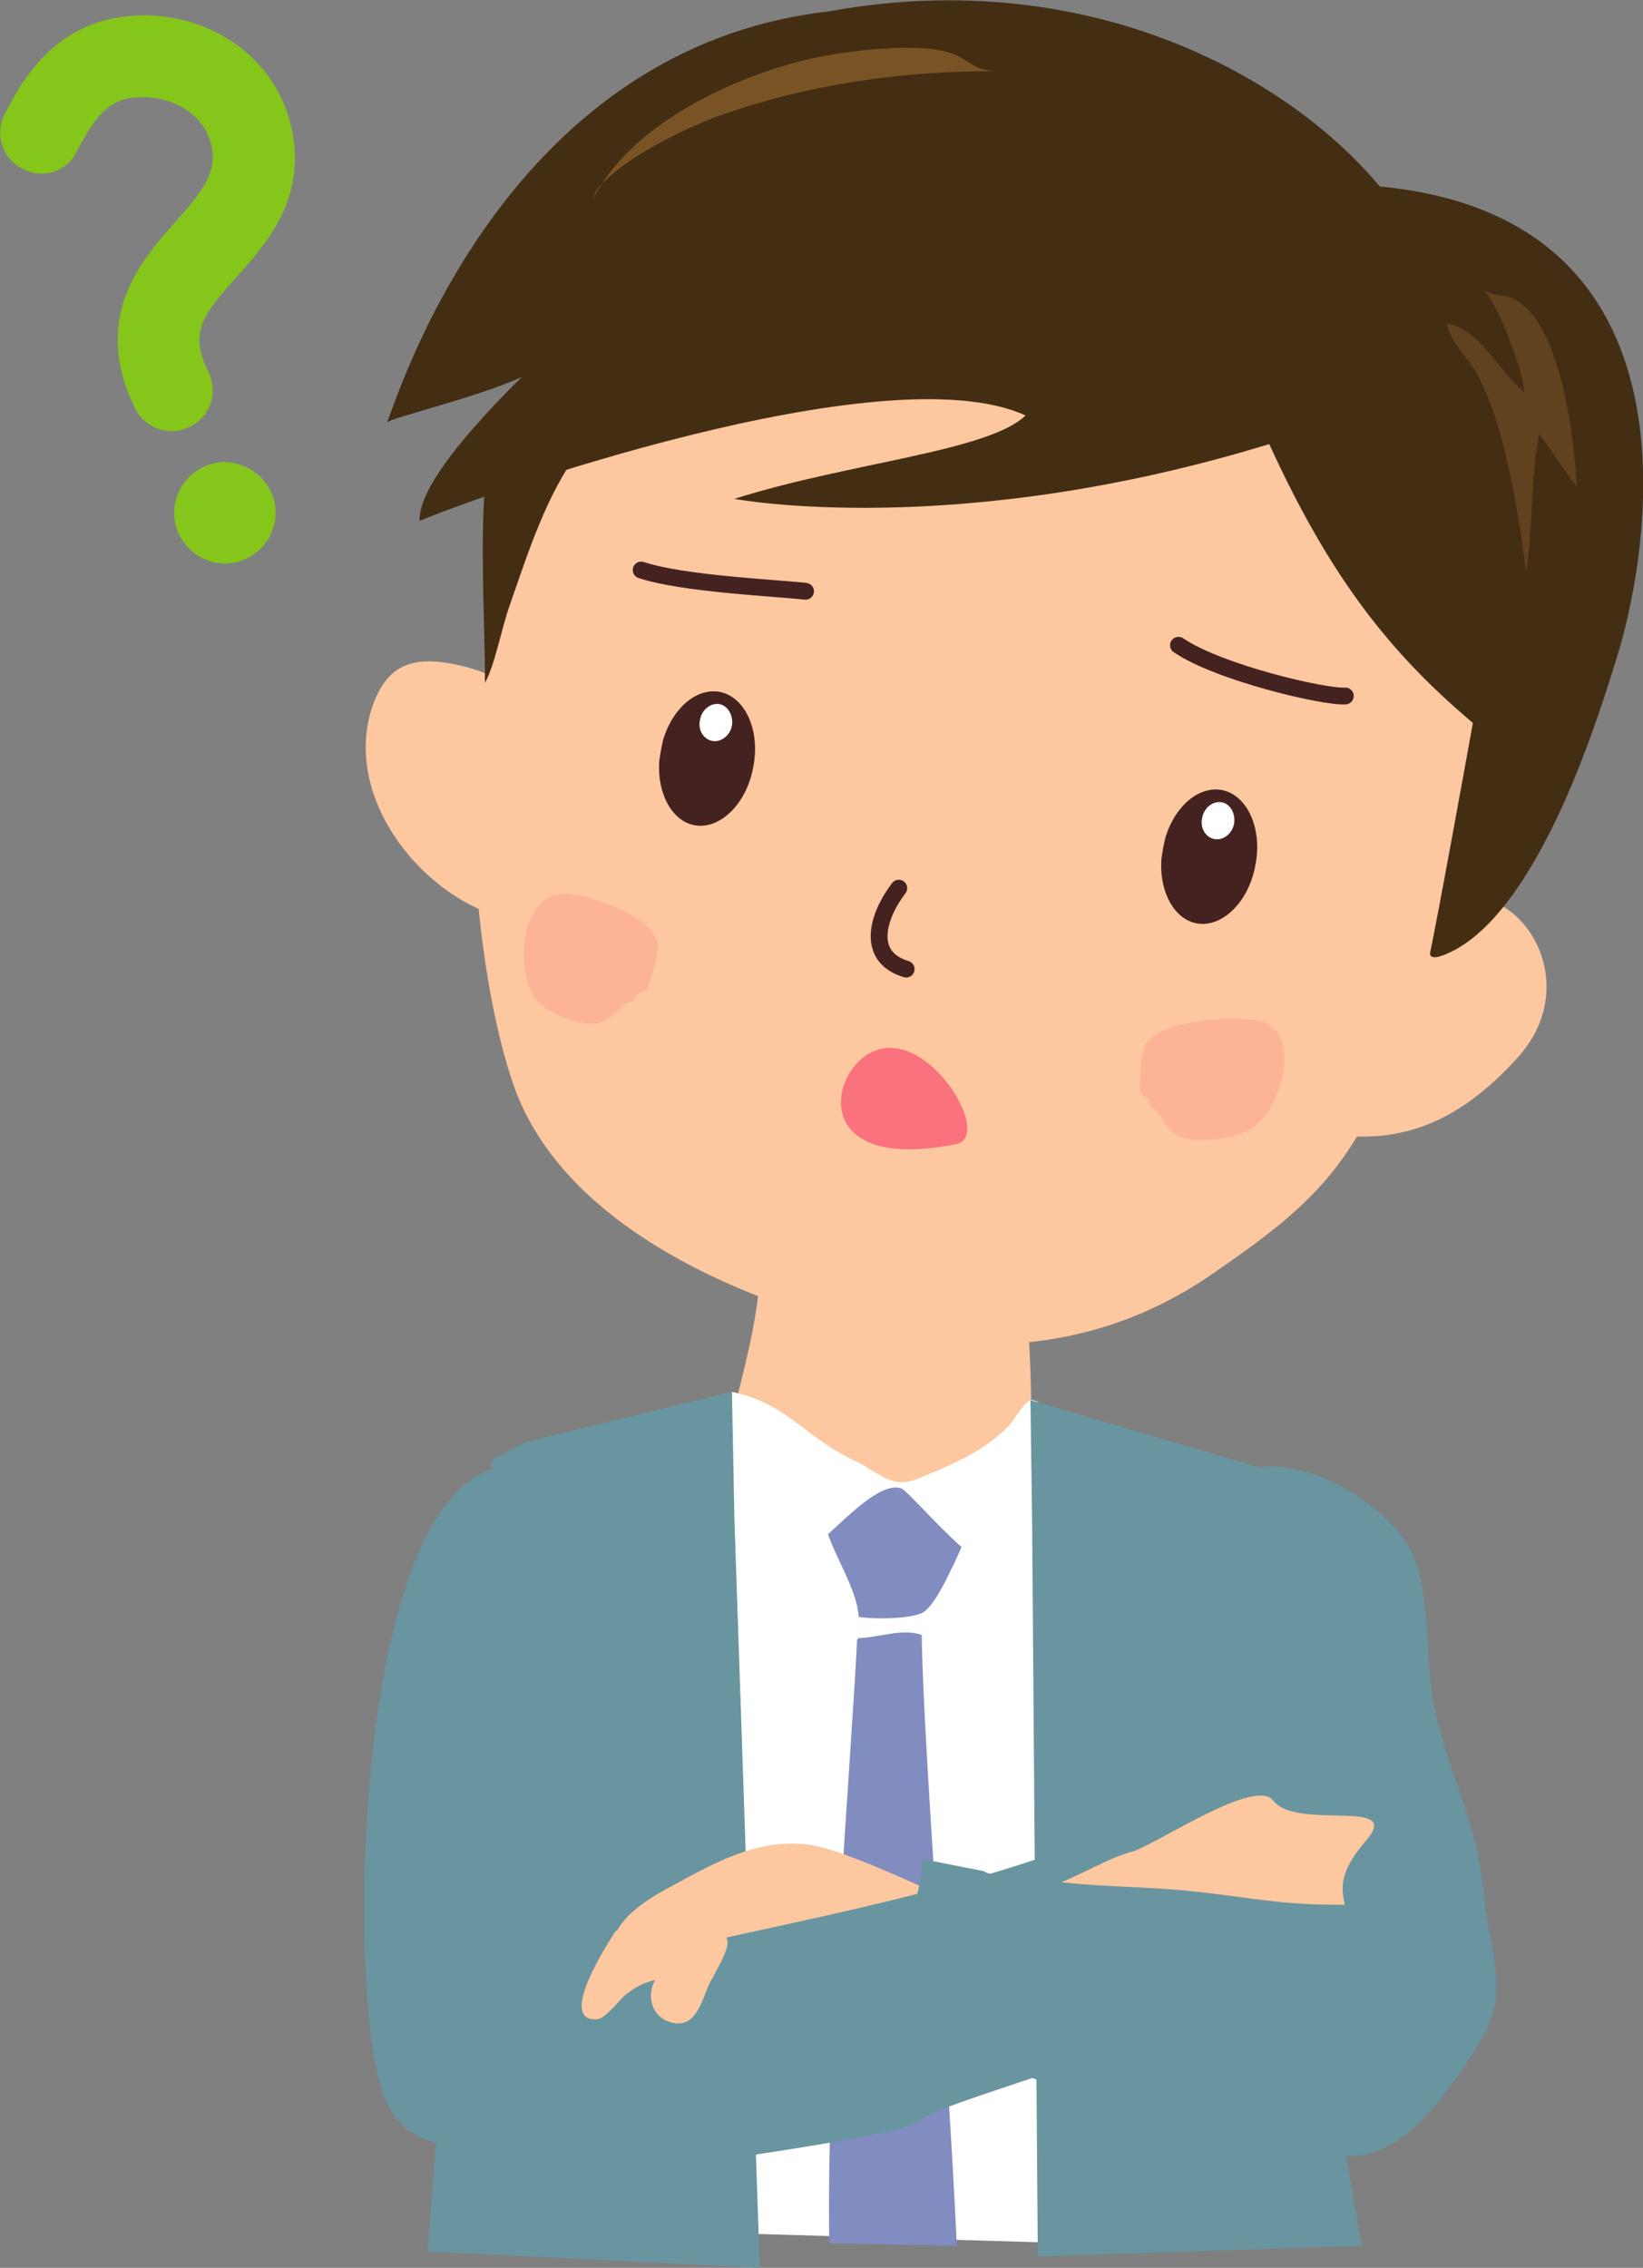 <?xml version="1.0" encoding="utf-8"?>
<!-- Generator: Adobe Illustrator 22.0.1, SVG Export Plug-In . SVG Version: 6.00 Build 0)  -->
<svg version="1.0" id="ÉåÉCÉÑÅ_x5B__x5F_1" xmlns="http://www.w3.org/2000/svg" xmlns:xlink="http://www.w3.org/1999/xlink"
	 x="0px" y="0px" viewBox="0 0 200.9 277.3" enable-background="new 0 0 200.9 277.3" xml:space="preserve">
<rect x="0" y="0" width="200.9" height="277.3" fill="#808080" stroke="none"/>
<g>
	<path fill="#85C61B" d="M0.6,13.9c-1.3,2.5-0.3,5.5,2.1,6.7C5.2,22,8.2,21,9.4,18.5c2.8-5.4,4.7-6.8,8.7-6.6
		c3.7,0.2,7.5,2.6,7.9,6.8c0.2,2.9-1.6,5.1-4.6,8.5c-4.1,4.6-10.3,11.6-4.9,22.7c1.2,2.5,4.2,3.5,6.7,2.3c2.5-1.2,3.5-4.2,2.3-6.7
		c-2.4-4.8-0.8-6.9,3.4-11.6c3.4-3.8,7.7-8.6,7.1-15.9C35.3,9.1,28,2.4,18.6,1.9C7.1,1.4,2.7,9.9,0.6,13.9z"/>
</g>
<path fill="#85C61B" d="M33.7,62.7c0,3.4-2.8,6.2-6.2,6.2c-3.4,0-6.2-2.8-6.2-6.2c0-3.4,2.8-6.2,6.2-6.2
	C30.9,56.6,33.7,59.3,33.7,62.7z"/>
<polygon fill="#FFFFFF" points="134.5,181.8 87.2,181.8 87.2,273 134.5,274.4 "/>
<path fill="#FDC79F" d="M174,112.1c9-8.3,21.2,6.5,11.6,17.2c-7.7,8.5-15.4,11.2-25.5,8.9L174,112.1z"/>
<path fill="#FDC79F" d="M92.7,158.4c-1,8.5-4,15.6-4.6,23.9c7.3,1,44.3,2.3,39,1c-3.8-0.9,0,2.7-1.3-19.9c-0.2-2.7,0-5.5,0-8.2
	c-10.2-1.6-20.7,1.1-30.7,0.3L92.7,158.4z"/>
<path fill="#FDC79F" d="M63.3,86.6c0.3-3.8-7.1-5.5-10-5.7c-4-0.3-6.3,1.4-7.7,5.3c-4.1,11.6,6.8,24.6,17.6,26.4L63.3,86.6z"/>
<path fill="#FDC79F" d="M64.4,56.5c-1.4,4.6-4.6,23.1-5.5,27.7c-2.3,11.5-0.8,34.9,3.9,48.5c6.3,18,29.3,25.7,35.2,27.7
	c14.7,4.9,33.1,7.2,50.2-4.6c14.1-9.7,19.8-14.9,26.7-40.3c2.9-10.5,6-21.1,7.7-31.8c1.4-8.8-5.8-18.8-11.8-25.2
	c-8.3-8.9-16.1-17.1-27.6-22.2c-18-8-34.5-4.2-52.7-1.2c-9.1,1.5-21.8,4.5-24.1,14.6L64.4,56.5z"/>
<path fill="#432E14" d="M168.7,22.8C157.6,9.4,133-4.4,101.3,1.4c-40.2,4.6-52.9,48-54,50.3c0.3-0.6,10.8-3,16.5-5.6
	c-9.5,9.4-12.6,14.7-12.5,17.6c6.5-2.8,56.8-20.8,74.1-12.9c-4.5,4.4-21.8,5.8-35.6,10.2c0,0,26.9,5.1,65.4-6.7
	c7.4,16.2,14.7,25.5,24.9,34.1c0,0-4.5,24.9-5.2,27.9c-0.3,1.3,1.4,0.7,3.1-0.2c11-6.1,18.1-30.7,19.7-35.7
	C200.6,71.3,210.9,26.8,168.7,22.8z"/>
<path fill="#FCB398" d="M152.8,124.7c-2.2-0.4-11.9,0-12.9,3.5c-0.6,1.9-0.4,3.3-0.5,4.9c-0.1,1.1,1.5,0.9,1.2,2.1
	c2.2,1.3,1.4,3.6,5,4.1c2.1,0.3,5.8-0.1,7.7-1.5c3.2-2.3,6.4-11.6,0.4-13.1L152.8,124.7z"/>
<path fill="#FCB398" d="M70,109.4c2.1,0.1,10.6,2.8,10.4,6.4c-0.1,2-0.7,3.3-1.1,4.8c-0.3,1-1.6,0.5-1.8,1.7
	c-2.4,0.7-2.4,3.2-5.8,2.8c-2-0.2-5.1-1.4-6.4-3.2c-2.1-3-2-12.7,3.9-12.6L70,109.4z"/>
<path fill="#818CC1" d="M100.6,184.8c0.3,4.1,4.1,8.7,4.4,12.9c1.6,0.3,6.2,0.3,7.8-0.5c1.3-0.7,2.9-4,3.5-5.3
	c1-1.9,1.7-3.9,2.6-5.8c0.3-0.6,1.1-1.8,0.7-2.6c-0.9-1.5-6.1-1.9-7.3-1.9c-2.6,0-8.5,0-10.7,1.5L100.6,184.8z"/>
<path fill="#818CC1" d="M105,200.3c2.7-0.1,5.2-1.2,7.7-0.4c0.2,13.8,3.2,51.1,4.3,74.7l-15.6-0.3c-0.4-23.2,2.8-60.8,3.4-73.8
	L105,200.3z"/>
<path fill="#FFFFFF" d="M89.5,170.2c6.8,1.4,8.8,5.5,15,8.4c3.3,1.6,4.5,3.6,8,2.1c4.1-1.7,7.7-3.2,10.7-6.2
	c0.9-0.9,1.7-2.7,2.8-3.3c0.8-0.5,8.9,5.7,9.5,7c1.1,2.5-10.1,11.5-12.1,13.5c-2.7,2.5-12-9.3-13.2-9.7c-2.9-1-8,5.1-10.5,6.9
	c-3.4,2.4-0.6,1.1-3.8,2.9c-2.8-4.6-12.1-14.2-11.2-17.7L89.5,170.2z"/>
<polygon fill="#6895A0" points="56.9,207.3 60.2,178.5 64.3,176.3 89.5,170.2 89.8,185.7 92.9,277.3 52.3,275.3 54.9,241.3 "/>
<polygon fill="#6895A0" points="158.3,227.9 166.5,274.6 126.9,275.9 126.2,185.9 126,171.2 155.6,179.9 "/>
<path fill="#61421E" d="M183.1,36.1c7,0,9.3,15.5,9.7,23.4c-1.6-2-3-4.4-4.6-6.4c-1.1,5.4-0.7,11.3-1.6,16.8
	c-0.6-4.8-1.4-9.8-2.5-14.3c-0.8-3.5-1.9-6.8-3.4-9.7c-1.1-2.1-3.2-3.8-3.8-6.3c3.7,0.3,6.5,5.9,9.5,8.4c-0.1-2.5-3.2-10.8-4.9-12.4
	L183.1,36.1z"/>
<path fill="#442220" d="M92.1,93.8c-0.8,4.5-4.1,7.7-7.2,7.1c-2.7-0.5-4.5-3.8-4.3-7.6c0-0.5,0.4-2.7,0.6-3.2c1.2-3.6,4-6,6.8-5.5
	C91.1,85.2,93,89.3,92.1,93.8z"/>
<path fill="#FFFFFF" d="M89.5,88.7c-0.2,1.2-1.3,2.1-2.4,1.9c-1.1-0.2-1.8-1.4-1.5-2.6c0.2-1.2,1.3-2.1,2.4-1.9
	C89,86.3,89.7,87.5,89.5,88.7z"/>
<path fill="#442220" d="M153.5,105.8c-0.8,4.5-4.1,7.7-7.2,7.1c-2.7-0.5-4.5-3.8-4.3-7.6c0-0.5,0.4-2.7,0.6-3.2c1.2-3.6,4-6,6.8-5.5
	C152.5,97.2,154.4,101.3,153.5,105.8z"/>
<path fill="#FFFFFF" d="M150.9,100.7c-0.2,1.2-1.3,2.1-2.4,1.9c-1.1-0.2-1.8-1.4-1.5-2.6c0.2-1.2,1.3-2.1,2.4-1.9
	C150.4,98.3,151.1,99.4,150.9,100.7z"/>
<path fill="none" stroke="#442220" stroke-width="2.056" stroke-linecap="round" stroke-linejoin="round" d="M78.4,69.7
	c5.1,1.7,16.6,2.2,20.1,2.6"/>
<path fill="none" stroke="#442220" stroke-width="2.056" stroke-linecap="round" stroke-linejoin="round" d="M144.1,78.9
	c5,3.4,18,6.4,20.4,6.2"/>
<path fill="none" stroke="#442220" stroke-width="2.056" stroke-linecap="round" stroke-linejoin="round" d="M109.9,108.6
	c-2.6,3.4-4.1,8.4,0.9,9.9"/>
<path fill="#432E14" d="M70.9,55c-4.1,5.5-6.3,12.5-8.5,18.8c-1.1,3-1.8,7.3-3.1,9.7c0-6.8-0.6-17.3,0-24c0.5-5.4,2.8-2.9,7.6-4.4
	L70.9,55z"/>
<path fill="#7A5325" d="M72.4,24.6c4.4-9.2,16.9-15,25.8-17.2c4.3-1.1,13-2.2,17.4-1.1c2.8,0.7,3.1,2.2,5.9,2.4
	c-11.4,0-22.6,1.6-33.4,5.4c-4.5,1.6-12.4,5.5-15.2,9.2L72.4,24.6z"/>
<path fill="#F9727D" d="M106.5,128.7c-5.3,2.7-7.1,14.7,10.4,11.2C121.6,139,113.3,125.2,106.5,128.7z"/>
<path fill="#FDC79F" d="M78.3,250.2c4.9-0.7,6.3-7,11.4-6.9c2,0,4.3-0.4,6,0.3c0.8,0.3,2.9,0.3,3.8,0.7c0.7,0.3,11.8,5,12.7,5.4
	c3,1.2,19.1-0.5,20.9-3.1c0.9-1.3,3.7-11.7,2.3-13c-1-1-12.1,1.2-13.5,0.8c-5.2-1.4-18-8.4-23.5-8.9c-6.2-0.6-11.4,2.5-16.6,5.3
	c-2.6,1.4-5.7,3.4-6.7,6c-0.5,1.4-0.2,4.1-1.3,5c-0.4,0.3-2.4,2.8-2.9,3c0,3.8-0.8-1-0.1,3L78.3,250.2z"/>
<path fill="#6895A0" d="M67,184.4c-10.7-1.4,1.1-7.2-6.7-4.8c-16.3,5-17.6,57.7-14.3,73.3c1.9,9.2,6.3,9,15.3,11
	c18.8,4.2,0.8,4.3,19.7,1.2c2.5-0.4,29.9-4,31.5-5.8c1.9-2.1,26.7-8.4,27-11.2c0.5-5.8-5.6-17.5-6-23.2c-21.8,8.5-48,11.8-60.8,16.1
	c-2.6-9-2.9-29.5-5.1-38.6c-1.1-4.7,0.5-9.5,1.1-14.4L67,184.4z"/>
<path fill="#FDC79F" d="M75.3,236.1c-0.8,1.2-7.4,11.3-2.2,10.8c0.9-0.1,2.6-2.3,3.4-3c1.3-1,2.1-1.4,3.6-1.8c-1.1,2-0.4,4.6,2,5.2
	c2.6,0.7,3.5-1.8,4.4-4.2c0.5-1.3,2.9-4.8,2.4-6c-0.7-1.6-5.7-2.5-7.2-2.6L75.3,236.1z"/>
<path fill="#6895A0" d="M120,229.9c-1.6,5.8,0.7,15.5-4,19.7c11.2,6.1,35.4,12.7,48.5,14c7,0.7,12.9-8.2,16.5-14
	c3.7-5.9,1.1-11,0.5-17.5c-1-10.2-3.7-12.9-6-22.8c-1.4-6.4-0.4-14.1-2.9-19.5c-3.4-7.4-20.2-16-24.3-5.8c-2.8,6.7,0,19.9,0,27.2
	c0,6.9,0.2,13.9-0.1,20.7c-5.6-1.7-11.3,0-17.2-0.9L120,229.9z"/>
<path fill="#FDC79F" d="M127.3,231.1c5.2-1.8,7.7-3.8,11.5-4.8c4.2-1.8,14.9-8.9,16.9-6.1c3,3.7,16-0.5,11.3,4.9
	c-5.5,6.4-0.9,7.6-3,11.1c-1.8,3,1.6,3.7-2,5.9c-5.4,3.3-16.3,4.5-21.4,2.6c-7.5-2.8-9.2-0.5-16.6-3.2c-0.1-4.4-1.8-2.2-2-6.5
	L127.3,231.1z"/>
<path fill="#6895A0" d="M112.7,227.3c0.3,4.8-4,13.4-5,18c-0.2,1,9.3,1.5,8.1,2c7.1,0.1,14.6,1.6,21.7,2.3c6,0.6,11.8,1.1,17.8,1.3
	c4,0.1,11.9,2.8,15,0c1.7-1.6,2.1-5.7,3-7.8c1.3-3.1,2.4-5.4,2.2-8.7c-4-1.3-8.3-1.5-12.5-1.5c-7.2,0-11.8-1.2-18.9-1.8
	c-5.7-0.5-12.3-0.4-18-1.5c-1-0.2-5.1-0.1-5.8-0.8L112.7,227.3z"/>
</svg>
